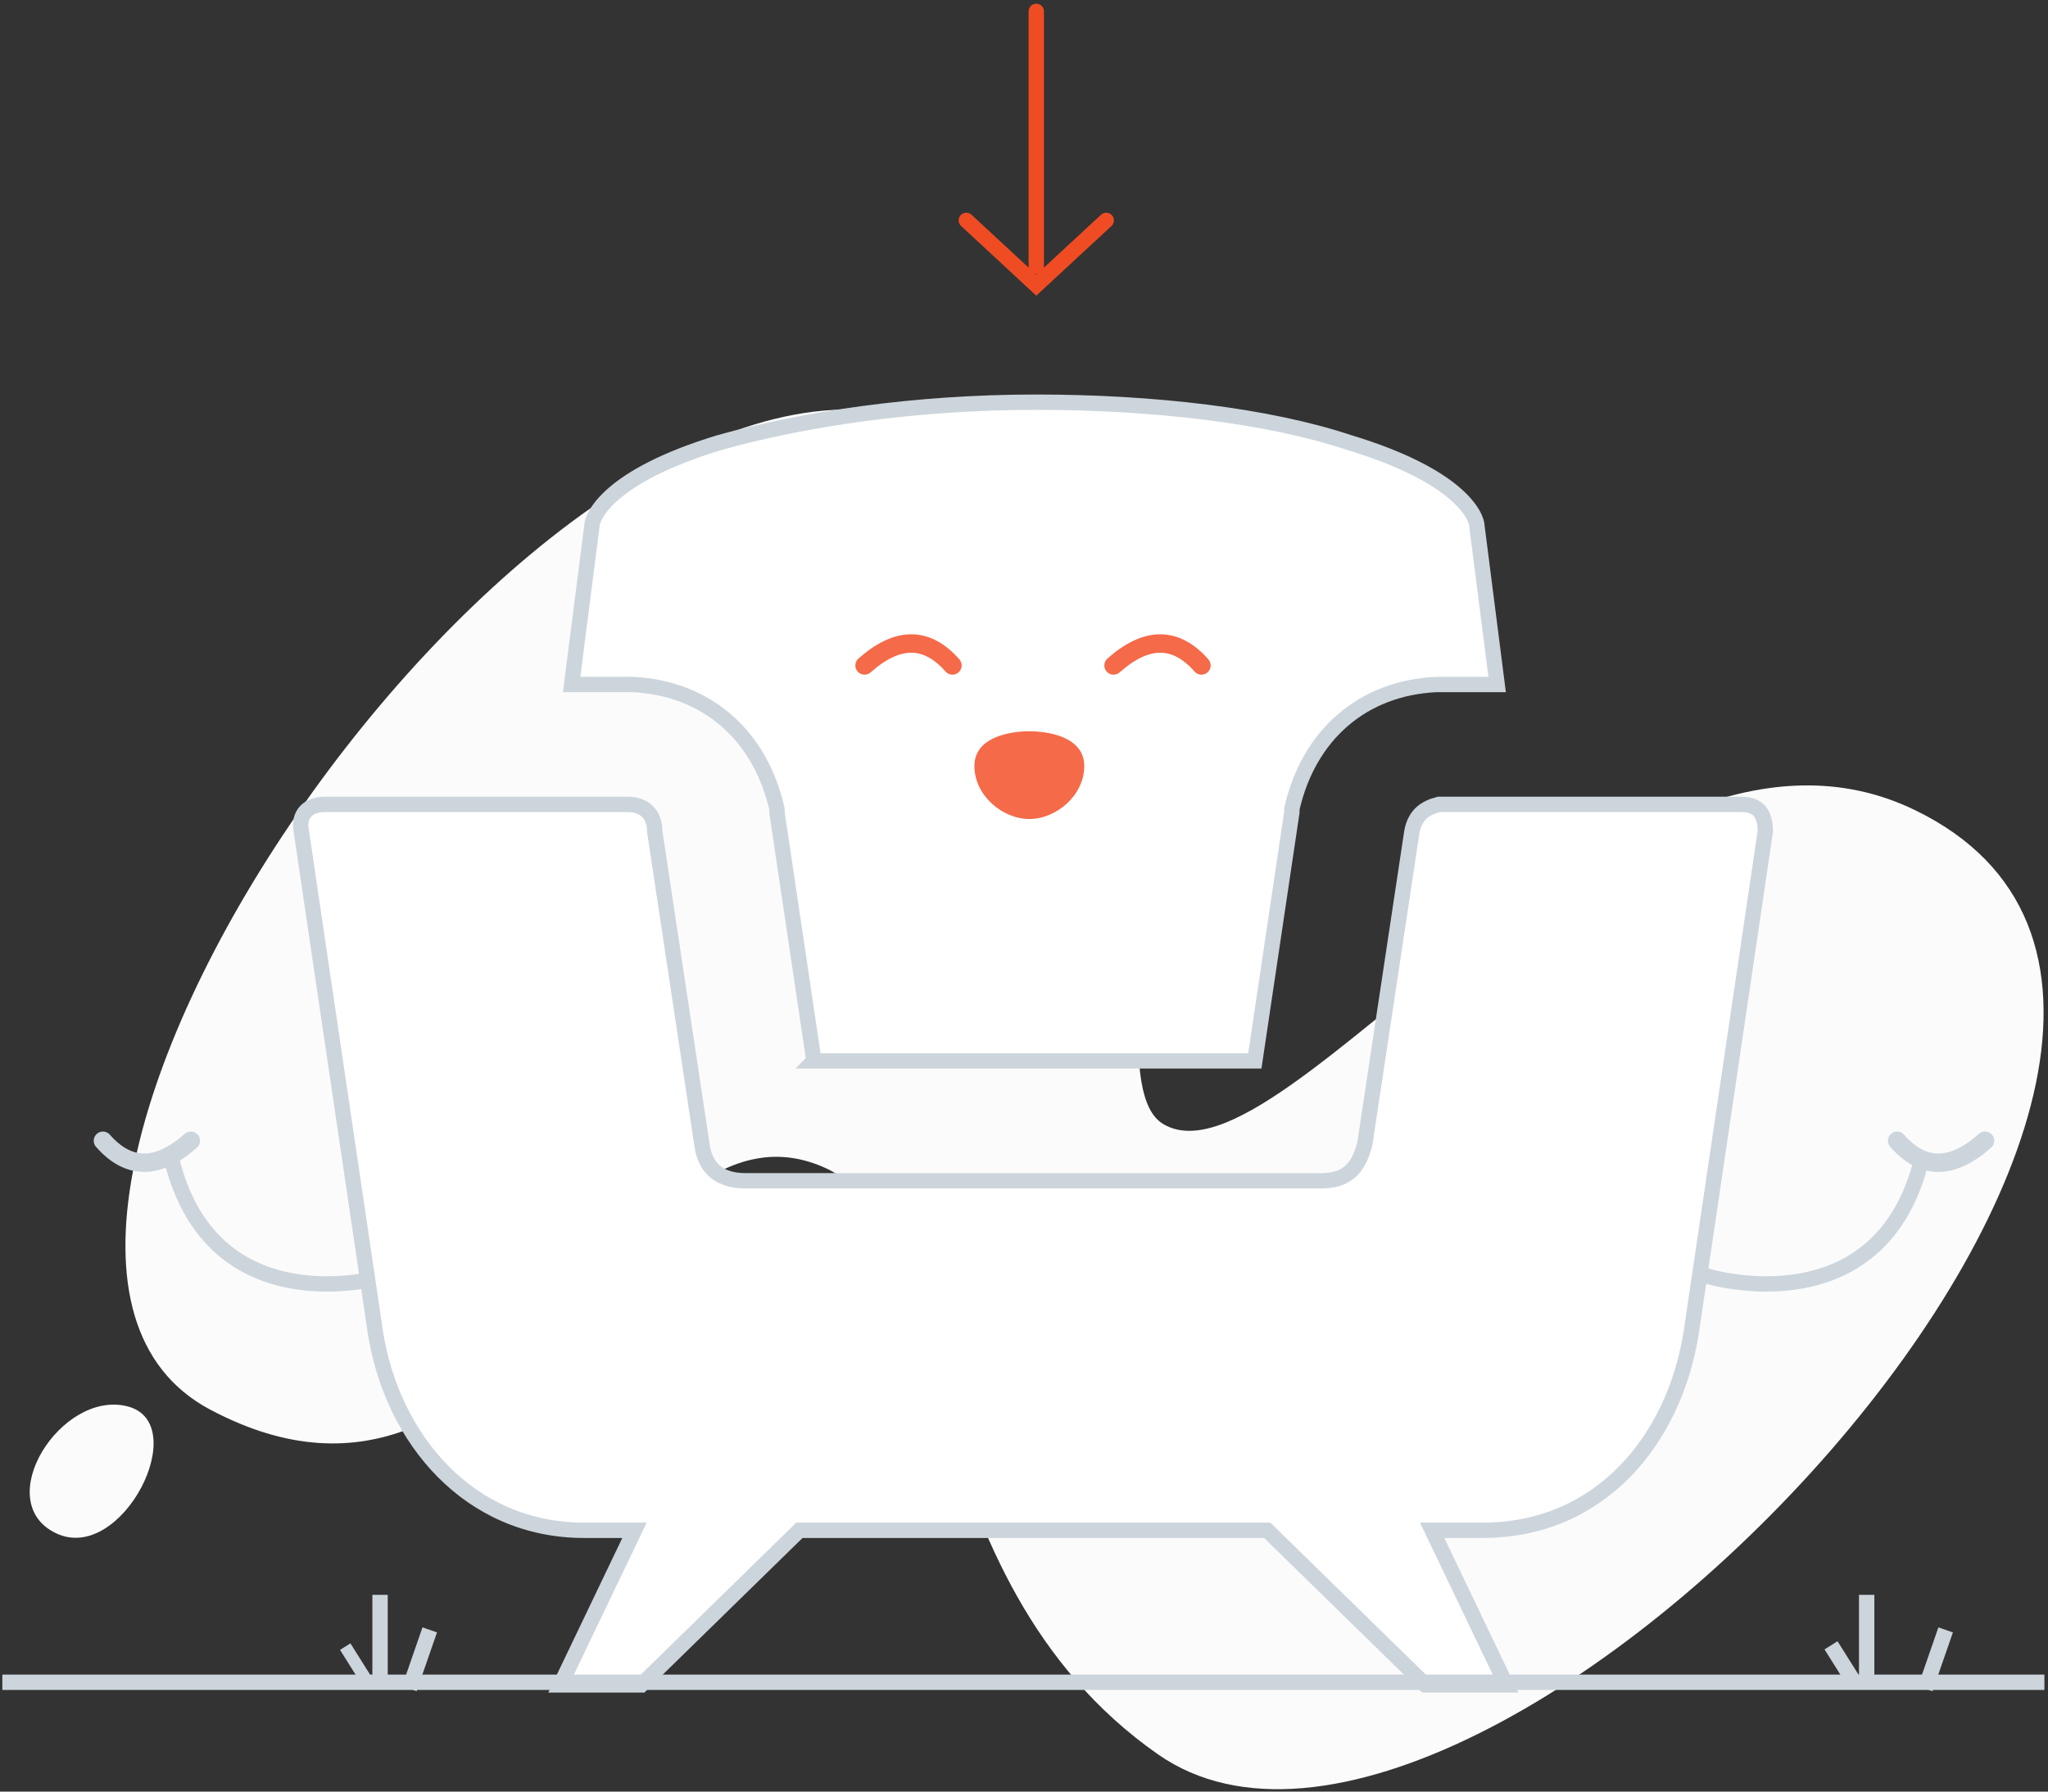 <svg xmlns="http://www.w3.org/2000/svg" width="280" height="245" viewBox="0 0 280 245">
    <rect x="0" y="0" width="280" height="245" fill="#333333" stroke="none"/>
    <g fill="none" fill-rule="evenodd">
        <path fill="#FBFBFB" d="M261.783 110.768c62.77 30.367-58.988 160.206-103.464 129.139-34.54-24.126-28.14-72.064-45.25-80.082-27.515-12.896-41.672 55.58-84.34 32.936-42.667-22.644 42.43-149.059 95.4-135.788 52.968 13.271 22.157 89.173 34.913 96.742 16.604 9.85 62.381-62.473 102.741-42.947zM7.648 209.666c9 4.323 18.799-15.088 9.752-17.356-9.048-2.268-18.751 13.032-9.752 17.356z"/>
        <path stroke="#CDD5DC" stroke-linecap="round" stroke-width="2.1" d="M232.347 174.17c1.987.843 24.809 7.061 30.379-15.636"/>
        <path stroke="#CDD5DC" stroke-linecap="round" stroke-width="2.52" d="M271.388 156c-4.508 4-8.513 4-12.014 0M26.09 156c-4.509 4-8.514 4-12.016 0"/>
        <path stroke="#CDD5DC" stroke-linecap="round" stroke-width="2.1" d="M53.842 174.17c-1.987.843-24.809 7.061-30.379-15.636"/>
        <path fill="#FFF" fill-rule="nonzero" stroke="#CDD5DC" stroke-width="2.1" d="M173.253 209.268h-63.959L87.67 230.409H76.625l10.124-21.141h-6.903c-15.645 0-26.227-12.408-28.529-27.113l-10.121-68.477c-.462-2.297.92-3.678 3.221-3.678h41.411c2.3 0 3.681 1.381 3.681 3.678l6.442 42.74c.46 3.676 2.761 5.055 5.982 5.055h78.682c3.222 0 5.062-1.379 5.982-5.055l6.442-42.74c.46-2.297 1.84-3.217 3.682-3.678h41.411c2.302 0 3.221 1.381 3.221 3.678l-10.122 68.477c-2.3 14.705-12.423 27.113-28.528 27.113h-6.901l10.12 21.141H194.88l-21.626-21.141z"/>
        <g fill-rule="nonzero" stroke="#CCD5DC" stroke-linecap="square">
            <path stroke-width="2.1" d="M1.37 230.05h277.09M51.96 219.143v10.295"/>
            <path stroke-width="1.68" d="M47.647 225.887l2.254 3.588"/>
            <path stroke-width="2.1" d="M58.41 223.88l-2.098 6.05"/>
            <g stroke-width="2.1">
                <path d="M255.209 219.143v10.295M250.895 225.887l2.254 3.588M265.663 223.88l-2.098 6.05"/>
            </g>
        </g>
        <path fill="#FFF" fill-rule="nonzero" stroke="#CDD5DC" stroke-width="2.1" d="M111.282 145.075l-5.061-34.008v-.461c-2.302-10.109-9.663-16.543-19.786-17.002h-8.282l2.761-21.601c0-1.378 2.3-6.894 17.485-11.488C109.901 57.297 125.086 55 141.651 55c16.105 0 31.749 1.838 42.792 5.515 15.184 4.595 17.486 10.11 17.486 11.488l2.759 21.601h-8.281c-10.123.459-17.485 6.893-19.785 17.002v.461l-5.063 34.008h-60.277z"/>
        <g stroke="#F04C23" stroke-linecap="round" stroke-width="2.1">
            <path d="M151.242 30.138L141.679 39l-9.563-8.862M141.679 1.554V36.41"/>
        </g>
        <g fill-rule="nonzero">
            <path stroke="#F56A48" stroke-linecap="round" stroke-width="2.52" d="M118.201 91c4.509-4 8.513-4 12.015 0M152.243 91c4.508-4 8.513-4 12.015 0"/>
            <path fill="#F56A48" d="M140.729 100c2.59 0 7.51.76 7.51 4.759 0 4-3.824 7.241-7.51 7.241s-7.51-3.242-7.51-7.241c0-4 4.92-4.759 7.51-4.759z"/>
        </g>
    </g>
</svg>

